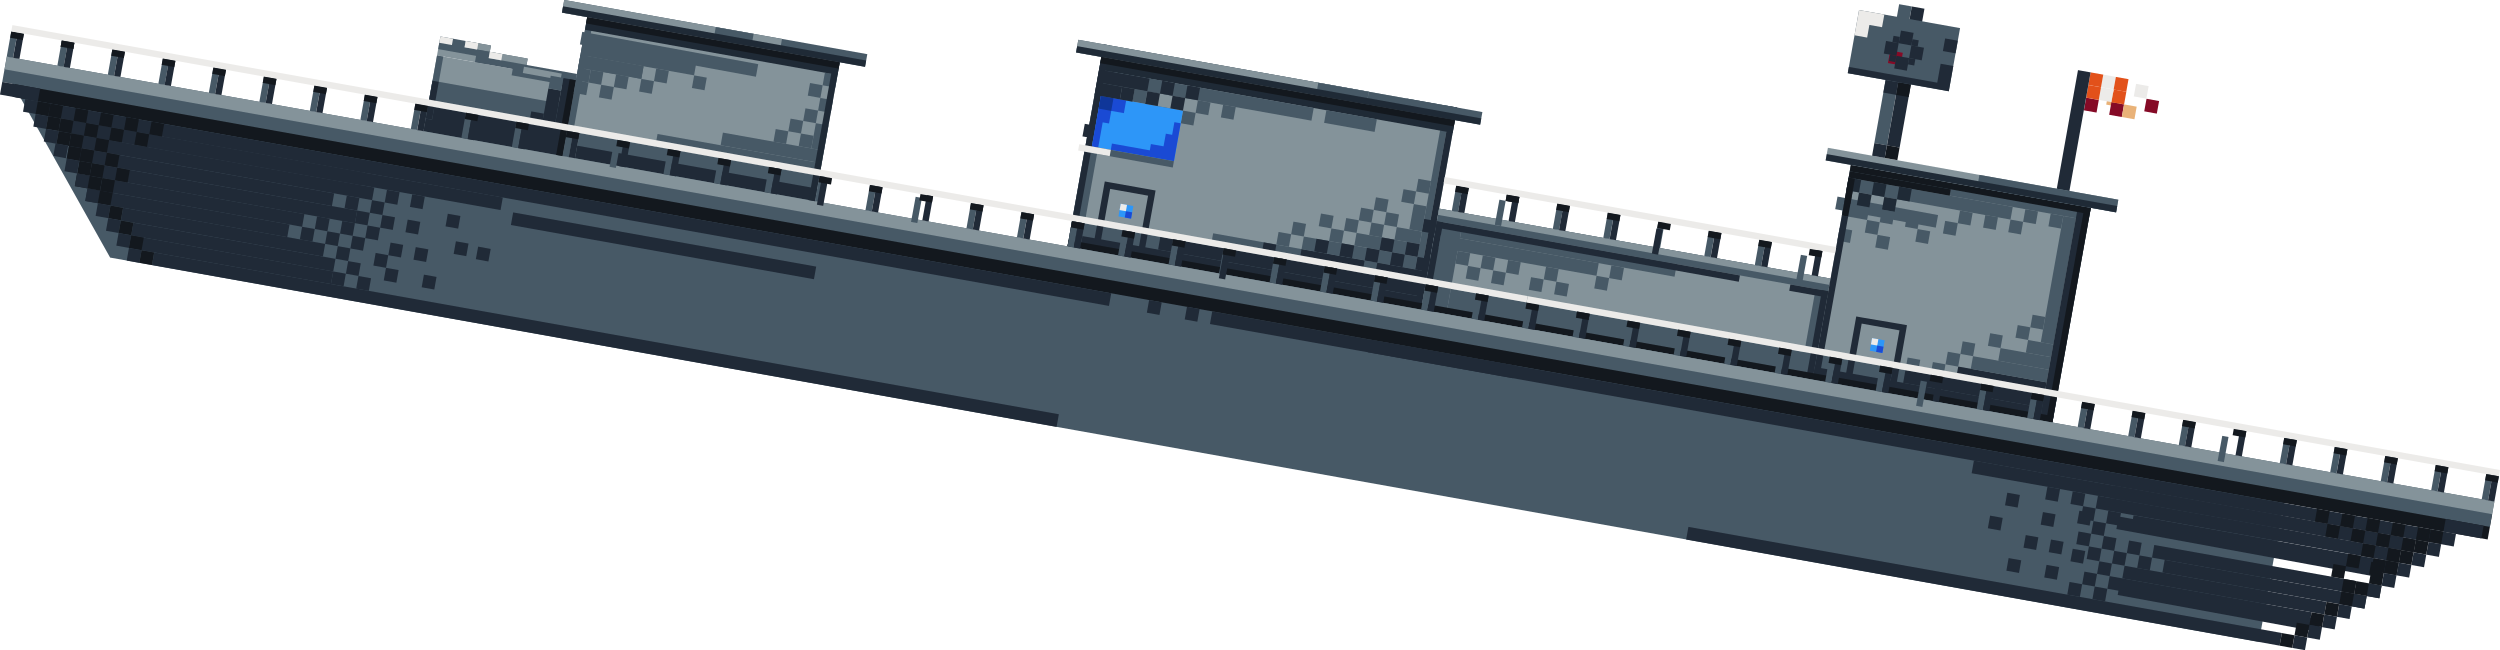 <svg xmlns="http://www.w3.org/2000/svg" viewBox="0 0 389.78 101.36"><defs><style>.cls-1{fill:#84939a;}.cls-2{fill:#475966;}.cls-3{fill:#202a37;}.cls-4{fill:#1f2a36;}.cls-5{fill:#2d96f8;}.cls-6{fill:#ecebe9;}.cls-7{fill:#1a4ad4;}.cls-8{fill:#e9b278;}.cls-9{fill:#850a26;}.cls-10{fill:#e2511a;}.cls-11{fill:#13181e;}.cls-12{fill:#0f3699;}</style></defs><g id="Layer_2" data-name="Layer 2"><g id="Layer_23" data-name="Layer 23"><rect class="cls-1" x="68.25" y="7.36" width="8" height="2" transform="translate(2.6 -12.59) rotate(10.14)"/><rect class="cls-1" x="168.64" y="11.58" width="56" height="34" transform="translate(8.1 -34.17) rotate(10.14)"/><rect class="cls-2" x="188.72" y="39.18" width="32" height="2" transform="translate(10.27 -35.42) rotate(10.14)"/><rect class="cls-3" x="196.83" y="37.95" width="2" height="2" transform="translate(9.95 -34.22) rotate(10.14)"/><rect class="cls-3" x="202.67" y="39.71" width="10" height="2" transform="translate(10.41 -35.93) rotate(10.14)"/><rect class="cls-2" x="202.96" y="38.45" width="18" height="2" transform="translate(10.26 -36.7) rotate(10.14)"/><rect class="cls-2" x="211.25" y="37.18" width="10" height="2" transform="translate(10.1 -37.48) rotate(10.14)"/><rect class="cls-2" x="217.56" y="35.74" width="4" height="2" transform="translate(9.9 -38.08) rotate(10.14)"/><rect class="cls-2" x="166.35" y="39.38" width="56" height="4" transform="translate(10.32 -33.57) rotate(10.14)"/><rect class="cls-2" x="222.4" y="16.26" width="1" height="32" transform="translate(9.16 -38.74) rotate(10.14)"/><rect class="cls-3" x="168.16" y="41.54" width="54" height="2" transform="translate(10.54 -33.69) rotate(10.14)"/><rect class="cls-3" x="180.41" y="40.62" width="42" height="2" transform="translate(10.47 -34.81) rotate(10.14)"/><rect class="cls-3" x="214.5" y="41.65" width="8" height="2" transform="translate(10.92 -37.8) rotate(10.14)"/><rect class="cls-2" x="219.08" y="16.05" width="8" height="2" transform="translate(6.49 -39.01) rotate(10.14)"/><rect class="cls-3" x="223.38" y="16.44" width="1" height="32" transform="translate(9.21 -38.91) rotate(10.14)"/><rect class="cls-2" x="169.23" y="8.84" width="2" height="28" transform="translate(6.68 -29.61) rotate(10.14)"/><rect class="cls-4" x="171.1" y="13.8" width="56" height="2" transform="translate(5.72 -34.82) rotate(10.14)"/><rect class="cls-3" x="169.24" y="6.75" width="1" height="32" transform="translate(6.66 -29.53) rotate(10.14)"/><rect class="cls-1" x="222.48" y="37.86" width="62" height="16" transform="translate(12.03 -43.91) rotate(10.14)"/><rect class="cls-2" x="225.39" y="50.11" width="58" height="4" transform="translate(13.15 -43.97) rotate(10.14)"/><rect class="cls-2" x="222.76" y="34.74" width="4" height="14" transform="translate(10.86 -38.92) rotate(10.14)"/><rect class="cls-2" x="223.71" y="37.97" width="62" height="2" transform="translate(10.84 -44.24) rotate(10.14)"/><rect class="cls-3" x="223.05" y="34.49" width="1" height="11" transform="translate(10.53 -38.73) rotate(10.14)"/><rect class="cls-1" x="223.8" y="37.97" width="62" height="1" transform="translate(10.75 -44.26) rotate(10.14)"/><rect class="cls-1" x="285.29" y="28.8" width="38" height="34" transform="translate(12.82 -52.86) rotate(10.14)"/><rect class="cls-2" x="297.23" y="55.91" width="2" height="2" transform="translate(14.68 -51.62) rotate(10.14)"/><rect class="cls-2" x="301.17" y="56.61" width="2" height="2" transform="translate(14.86 -52.3) rotate(10.14)"/><rect class="cls-2" x="282.64" y="58.57" width="38" height="4" transform="translate(15.38 -52.16) rotate(10.14)"/><rect class="cls-3" x="282.48" y="60.37" width="36" height="2" transform="translate(15.5 -51.94) rotate(10.14)"/><rect class="cls-3" x="296.73" y="59.64" width="22" height="2" transform="translate(15.48 -53.23) rotate(10.14)"/><path class="cls-3" d="M296.16,51.46,294.4,61.3l-5.9-1,1.76-9.85,5.9,1.06m1.16-.81-1-.18-5.91-1-1-.18-.18,1-1.76,9.84-.18,1,1,.18,5.91,1.06,1,.17.18-1,1.76-9.85.17-1Z"/><rect class="cls-5" x="291.68" y="52.88" width="2" height="2" transform="translate(14.06 -50.69) rotate(10.14)"/><rect class="cls-6" x="291.78" y="52.8" width="1" height="1" transform="translate(13.95 -50.63) rotate(10.14)"/><rect class="cls-7" x="292.58" y="53.96" width="1" height="1" transform="translate(14.17 -50.75) rotate(10.14)"/><path class="cls-3" d="M179,30.51l-1.76,9.84-5.91-1.06,1.76-9.84L179,30.51m1.16-.81-1-.18-5.91-1.05-1-.18-.18,1-1.76,9.85-.18,1,1,.18,5.9,1.06,1,.17.17-1L180,30.68l.17-1Z"/><rect class="cls-5" x="174.54" y="31.93" width="2" height="2" transform="translate(8.54 -30.39) rotate(10.14)"/><rect class="cls-6" x="174.64" y="31.85" width="1" height="1" transform="translate(8.43 -30.33) rotate(10.14)"/><rect class="cls-7" x="175.44" y="33.01" width="1" height="1" transform="translate(8.65 -30.45) rotate(10.14)"/><rect class="cls-3" x="305.02" y="58.37" width="14" height="2" transform="translate(15.33 -54.01) rotate(10.14)"/><rect class="cls-2" x="307.35" y="56.58" width="12" height="2" transform="translate(15.03 -54.27) rotate(10.14)"/><rect class="cls-2" x="311.67" y="54.96" width="8" height="2" transform="translate(14.78 -54.7) rotate(10.14)"/><rect class="cls-2" x="315.99" y="53.35" width="4" height="2" transform="translate(14.54 -55.14) rotate(10.14)"/><rect class="cls-2" x="319.92" y="33.7" width="2" height="20" transform="translate(12.71 -55.82) rotate(10.14)"/><rect class="cls-8" x="327.03" y="15.74" width="2" height="2" transform="matrix(-0.98, -0.18, 0.18, -0.98, 648, 90.96)"/><rect class="cls-9" x="329" y="16.09" width="2" height="2" transform="translate(651.84 92.01) rotate(-169.86)"/><rect class="cls-8" x="330.97" y="16.44" width="2" height="2" transform="translate(655.69 93.05) rotate(-169.86)"/><rect class="cls-9" x="332.94" y="16.79" width="2" height="2" transform="matrix(-0.98, -0.18, 0.18, -0.98, 659.53, 94.1)"/><rect class="cls-6" x="331.32" y="14.47" width="2" height="2" transform="matrix(-0.98, -0.18, 0.18, -0.98, 656.73, 89.21)"/><rect class="cls-10" x="329.35" y="14.12" width="2" height="2" transform="translate(652.89 88.16) rotate(-169.86)"/><rect class="cls-6" x="327.39" y="13.77" width="2" height="2" transform="translate(649.04 87.12) rotate(-169.86)"/><rect class="cls-6" x="327.74" y="11.8" width="2" height="2" transform="translate(650.09 83.27) rotate(-169.86)"/><rect class="cls-9" x="325.06" y="15.38" width="2" height="2" transform="translate(644.15 89.92) rotate(-169.86)"/><rect class="cls-10" x="325.42" y="13.41" width="2" height="2" transform="translate(645.2 86.07) rotate(-169.86)"/><rect class="cls-10" x="325.77" y="11.45" width="2" height="2" transform="translate(646.24 82.23) rotate(-169.86)"/><rect class="cls-10" x="329.71" y="12.15" width="2" height="2" transform="translate(653.93 84.32) rotate(-169.86)"/><rect class="cls-3" x="322.22" y="10.95" width="2" height="20" transform="translate(637.69 98.48) rotate(-169.86)"/><rect class="cls-2" x="288.1" y="29.05" width="38" height="2" transform="translate(10.09 -53.6) rotate(10.14)"/><rect class="cls-2" x="287.84" y="29.96" width="26" height="2" transform="translate(10.15 -52.48) rotate(10.14)"/><rect class="cls-2" x="287.57" y="31.05" width="16" height="2" transform="matrix(0.98, 0.18, -0.18, 0.98, 10.26, -51.54)"/><rect class="cls-3" x="321" y="31.97" width="2" height="34" transform="translate(13.65 -55.93) rotate(10.14)"/><rect class="cls-11" x="288.19" y="29.06" width="38" height="1" transform="translate(10 -53.62) rotate(10.14)"/><rect class="cls-11" x="288.19" y="28.11" width="16" height="1" transform="translate(9.66 -51.7) rotate(10.14)"/><rect class="cls-11" x="322" y="32.06" width="1" height="34" transform="translate(13.67 -56.01) rotate(10.14)"/><rect class="cls-2" x="282.01" y="45.14" width="2" height="12" transform="translate(13.42 -49.03) rotate(10.14)"/><rect class="cls-3" x="282.83" y="45.21" width="1" height="14" transform="translate(13.62 -49.07) rotate(10.14)"/><rect class="cls-2" x="286.62" y="35.72" width="2" height="2" transform="translate(10.96 -50.07) rotate(10.14)"/><rect class="cls-3" x="285.4" y="27.53" width="1" height="32" transform="translate(12.13 -49.66) rotate(10.14)"/><rect class="cls-11" x="165.3" y="51.15" width="156" height="1" transform="translate(12.89 -42.03) rotate(10.14)"/><rect class="cls-1" x="89.31" y="6.02" width="40" height="22" transform="translate(4.7 -18.98) rotate(10.14)"/><rect class="cls-1" x="66.91" y="10.49" width="22" height="12" transform="translate(4.12 -13.46) rotate(10.14)"/><rect class="cls-2" x="79.87" y="10.64" width="10" height="2" transform="translate(3.37 -14.76) rotate(10.14)"/><rect class="cls-2" x="66.38" y="14.44" width="22" height="10" transform="translate(4.63 -13.32) rotate(10.14)"/><rect class="cls-3" x="82.64" y="17.53" width="2" height="2" transform="translate(4.57 -14.44) rotate(10.14)"/><rect class="cls-3" x="66.03" y="18.41" width="22" height="6" transform="translate(4.97 -13.23) rotate(10.14)"/><rect class="cls-3" x="84.78" y="13.89" width="2" height="8" transform="translate(4.49 -14.82) rotate(10.14)"/><rect class="cls-2" x="89.71" y="24.06" width="38" height="4" transform="translate(6.29 -18.73) rotate(10.14)"/><rect class="cls-2" x="102.14" y="23.16" width="26" height="2" transform="translate(6.05 -19.89) rotate(10.14)"/><rect class="cls-2" x="112.41" y="22.07" width="16" height="2" transform="translate(5.94 -20.84) rotate(10.14)"/><rect class="cls-2" x="126.83" y="19.35" width="2" height="4" transform="translate(5.76 -22.17) rotate(10.14)"/><rect class="cls-3" x="89.35" y="26.03" width="38" height="4" transform="translate(6.63 -18.64) rotate(10.14)"/><polygon class="cls-2" points="17.17 40.16 0.7 10.8 356.76 74.49 352.19 100.08 17.17 40.16"/><rect class="cls-3" x="79.46" y="37.33" width="48" height="2" transform="translate(8.36 -17.62) rotate(10.14)"/><rect class="cls-3" x="188.45" y="52.76" width="48" height="2" transform="translate(12.78 -36.56) rotate(10.14)"/><rect class="cls-11" x="193.26" y="-148.37" width="4" height="392" transform="translate(276.53 -136.19) rotate(100.14)"/><rect class="cls-3" x="86.93" y="12.26" width="2" height="10" transform="translate(4.41 -15.21) rotate(10.14)"/><rect class="cls-2" x="192.63" y="-151.51" width="4" height="394" transform="translate(273.67 -138.09) rotate(100.14)"/><rect class="cls-1" x="193.8" y="-152.5" width="2" height="394" transform="translate(272.91 -139.42) rotate(100.14)"/><rect class="cls-11" x="9.53" y="6.48" width="2" height="1" transform="translate(1.39 -1.75) rotate(10.14)"/><rect class="cls-2" x="1.4" y="4.96" width="1" height="4" transform="translate(1.25 -0.23) rotate(10.14)"/><rect class="cls-3" x="2.39" y="5.13" width="1" height="4" transform="translate(1.3 -0.4) rotate(10.14)"/><rect class="cls-11" x="1.66" y="5.07" width="2" height="1" transform="translate(1.02 -0.38) rotate(10.14)"/><rect class="cls-2" x="9.28" y="6.36" width="1" height="4" transform="translate(1.63 -1.59) rotate(10.14)"/><rect class="cls-3" x="10.26" y="6.54" width="1" height="4" transform="translate(1.67 -1.76) rotate(10.14)"/><rect class="cls-2" x="17.15" y="7.77" width="1" height="4" transform="translate(2 -2.95) rotate(10.14)"/><rect class="cls-3" x="18.14" y="7.95" width="1" height="4" transform="translate(2.04 -3.13) rotate(10.14)"/><rect class="cls-2" x="25.03" y="9.18" width="1" height="4" transform="translate(2.37 -4.32) rotate(10.14)"/><rect class="cls-3" x="26.01" y="9.36" width="1" height="4" transform="translate(2.41 -4.49) rotate(10.14)"/><rect class="cls-2" x="32.9" y="10.59" width="1" height="4" transform="translate(2.74 -5.68) rotate(10.14)"/><rect class="cls-3" x="33.89" y="10.77" width="1" height="4" transform="translate(2.78 -5.85) rotate(10.14)"/><rect class="cls-2" x="40.78" y="12" width="1" height="4" transform="translate(3.11 -7.05) rotate(10.14)"/><rect class="cls-3" x="41.76" y="12.17" width="1" height="4" transform="translate(3.16 -7.22) rotate(10.14)"/><rect class="cls-2" x="48.65" y="13.41" width="1" height="4" transform="translate(3.48 -8.41) rotate(10.14)"/><rect class="cls-3" x="49.64" y="13.58" width="1" height="4" transform="translate(3.53 -8.58) rotate(10.14)"/><rect class="cls-2" x="56.53" y="14.81" width="1" height="4" transform="translate(3.85 -9.78) rotate(10.14)"/><rect class="cls-3" x="57.51" y="14.99" width="1" height="4" transform="translate(3.9 -9.95) rotate(10.14)"/><rect class="cls-2" x="64.4" y="16.22" width="1" height="4" transform="translate(4.22 -11.14) rotate(10.14)"/><rect class="cls-3" x="65.39" y="16.4" width="1" height="4" transform="translate(4.27 -11.31) rotate(10.14)"/><rect class="cls-2" x="72.28" y="17.63" width="1" height="4" transform="translate(4.59 -12.51) rotate(10.14)"/><rect class="cls-3" x="73.26" y="17.81" width="1" height="4" transform="translate(4.64 -12.68) rotate(10.14)"/><rect class="cls-2" x="80.15" y="19.04" width="1" height="4" transform="translate(4.96 -13.87) rotate(10.14)"/><rect class="cls-3" x="81.14" y="19.22" width="1" height="4" transform="translate(5.01 -14.04) rotate(10.14)"/><rect class="cls-2" x="95.9" y="21.86" width="1" height="4" transform="matrix(0.98, 0.18, -0.18, 0.98, 5.71, -16.6)"/><rect class="cls-3" x="96.89" y="22.03" width="1" height="4" transform="translate(5.75 -16.77) rotate(10.14)"/><rect class="cls-2" x="103.78" y="23.27" width="1" height="4" transform="translate(6.08 -17.96) rotate(10.14)"/><rect class="cls-3" x="104.76" y="23.44" width="1" height="4" transform="translate(6.12 -18.13) rotate(10.14)"/><rect class="cls-2" x="111.65" y="24.67" width="1" height="4" transform="translate(6.45 -19.33) rotate(10.14)"/><rect class="cls-3" x="112.64" y="24.85" width="1" height="4" transform="translate(6.49 -19.5) rotate(10.14)"/><rect class="cls-2" x="88.03" y="20.45" width="1" height="4" transform="translate(5.34 -15.24) rotate(10.14)"/><rect class="cls-3" x="89.01" y="20.62" width="1" height="4" transform="translate(5.38 -15.41) rotate(10.14)"/><rect class="cls-2" x="67.25" y="8.65" width="1" height="10" transform="translate(3.46 -11.71) rotate(10.14)"/><rect class="cls-3" x="66.9" y="12.62" width="1" height="6" transform="translate(3.8 -11.62) rotate(10.14)"/><rect class="cls-2" x="89.96" y="2.62" width="1" height="18" transform="translate(3.46 -15.75) rotate(10.14)"/><rect class="cls-11" x="87.75" y="12.34" width="1" height="12" transform="translate(4.61 -15.25) rotate(10.14)"/><rect class="cls-2" x="127.71" y="15.43" width="2" height="2" transform="translate(4.9 -22.4) rotate(10.14)"/><rect class="cls-2" x="128.42" y="11.49" width="2" height="2" transform="translate(4.22 -22.59) rotate(10.14)"/><rect class="cls-4" x="128" y="9.46" width="1" height="22" transform="translate(5.61 -22.3) rotate(10.14)"/><rect class="cls-6" x="-0.03" y="25.03" width="240" height="1" transform="translate(6.37 -20.72) rotate(10.14)"/><rect class="cls-11" x="9.53" y="6.48" width="2" height="1" transform="translate(1.39 -1.75) rotate(10.14)"/><rect class="cls-11" x="17.41" y="7.88" width="2" height="1" transform="translate(1.76 -3.11) rotate(10.14)"/><rect class="cls-11" x="25.28" y="9.29" width="2" height="1" transform="translate(2.13 -4.47) rotate(10.14)"/><rect class="cls-11" x="33.16" y="10.7" width="2" height="1" transform="translate(2.51 -5.84) rotate(10.14)"/><rect class="cls-11" x="41.03" y="12.11" width="2" height="1" transform="translate(2.88 -7.2) rotate(10.14)"/><rect class="cls-11" x="48.91" y="13.52" width="2" height="1" transform="translate(3.25 -8.57) rotate(10.14)"/><rect class="cls-11" x="56.78" y="14.93" width="2" height="1" transform="translate(3.62 -9.93) rotate(10.14)"/><rect class="cls-11" x="64.66" y="16.33" width="2" height="1" transform="translate(3.99 -11.3) rotate(10.14)"/><rect class="cls-11" x="72.53" y="17.74" width="2" height="1" transform="translate(4.36 -12.66) rotate(10.14)"/><rect class="cls-11" x="80.41" y="19.15" width="2" height="1" transform="translate(4.73 -14.03) rotate(10.14)"/><rect class="cls-11" x="88.28" y="20.56" width="2" height="1" transform="translate(5.1 -15.39) rotate(10.14)"/><rect class="cls-11" x="96.16" y="21.97" width="2" height="1" transform="translate(5.47 -16.75) rotate(10.14)"/><rect class="cls-11" x="104.03" y="23.38" width="2" height="1" transform="translate(5.84 -18.12) rotate(10.14)"/><rect class="cls-11" x="111.91" y="24.79" width="2" height="1" transform="translate(6.22 -19.48) rotate(10.14)"/><rect class="cls-2" x="119.53" y="26.08" width="1" height="4" transform="translate(6.82 -20.69) rotate(10.14)"/><rect class="cls-3" x="120.51" y="26.26" width="1" height="4" transform="translate(6.87 -20.86) rotate(10.14)"/><rect class="cls-11" x="119.78" y="26.19" width="2" height="1" transform="translate(6.59 -20.85) rotate(10.14)"/><rect class="cls-2" x="127.4" y="27.49" width="1" height="4" transform="translate(7.19 -22.06) rotate(10.14)"/><rect class="cls-3" x="128.39" y="27.67" width="1" height="4" transform="matrix(0.98, 0.18, -0.18, 0.98, 7.24, -22.23)"/><rect class="cls-11" x="127.66" y="27.6" width="2" height="1" transform="translate(6.96 -22.21) rotate(10.14)"/><rect class="cls-2" x="135.28" y="28.9" width="1" height="4" transform="translate(7.56 -23.42) rotate(10.14)"/><rect class="cls-3" x="136.26" y="29.08" width="1" height="4" transform="translate(7.61 -23.59) rotate(10.14)"/><rect class="cls-11" x="135.53" y="29.01" width="2" height="1" transform="translate(7.33 -23.58) rotate(10.14)"/><rect class="cls-2" x="143.15" y="30.31" width="1" height="4" transform="matrix(0.98, 0.18, -0.18, 0.98, 7.93, -24.79)"/><rect class="cls-3" x="144.14" y="30.48" width="1" height="4" transform="translate(7.98 -24.96) rotate(10.14)"/><rect class="cls-11" x="143.41" y="30.42" width="2" height="1" transform="translate(7.7 -24.94) rotate(10.14)"/><rect class="cls-2" x="151.03" y="31.72" width="1" height="4" transform="translate(8.3 -26.15) rotate(10.14)"/><rect class="cls-3" x="152.01" y="31.89" width="1" height="4" transform="translate(8.35 -26.32) rotate(10.14)"/><rect class="cls-11" x="151.28" y="31.83" width="2" height="1" transform="translate(8.07 -26.31) rotate(10.14)"/><rect class="cls-2" x="158.9" y="33.12" width="1" height="4" transform="translate(8.67 -27.52) rotate(10.14)"/><rect class="cls-3" x="159.89" y="33.3" width="1" height="4" transform="translate(8.72 -27.69) rotate(10.14)"/><rect class="cls-11" x="159.16" y="33.24" width="2" height="1" transform="translate(8.44 -27.67) rotate(10.14)"/><rect class="cls-2" x="166.78" y="34.53" width="1" height="4" transform="translate(9.05 -28.88) rotate(10.14)"/><rect class="cls-3" x="167.76" y="34.71" width="1" height="4" transform="translate(9.09 -29.05) rotate(10.14)"/><rect class="cls-11" x="167.03" y="34.64" width="2" height="1" transform="translate(8.81 -29.03) rotate(10.14)"/><rect class="cls-2" x="174.65" y="35.94" width="1" height="4" transform="translate(9.42 -30.24) rotate(10.14)"/><rect class="cls-3" x="175.64" y="36.12" width="1" height="4" transform="translate(9.46 -30.42) rotate(10.14)"/><rect class="cls-11" x="174.91" y="36.05" width="2" height="1" transform="translate(9.18 -30.4) rotate(10.14)"/><rect class="cls-2" x="182.53" y="37.35" width="1" height="4" transform="translate(9.79 -31.61) rotate(10.14)"/><rect class="cls-3" x="183.51" y="37.53" width="1" height="4" transform="translate(9.83 -31.78) rotate(10.14)"/><rect class="cls-11" x="182.78" y="37.46" width="2" height="1" transform="translate(9.55 -31.76) rotate(10.14)"/><rect class="cls-2" x="190.4" y="38.76" width="1" height="4" transform="translate(10.16 -32.97) rotate(10.14)"/><rect class="cls-3" x="191.39" y="38.93" width="1" height="4" transform="matrix(0.98, 0.18, -0.18, 0.98, 10.2, -33.14)"/><rect class="cls-11" x="190.66" y="38.87" width="2" height="1" transform="translate(9.93 -33.13) rotate(10.14)"/><rect class="cls-2" x="198.28" y="40.17" width="1" height="4" transform="translate(10.53 -34.34) rotate(10.14)"/><rect class="cls-3" x="199.26" y="40.34" width="1" height="4" transform="translate(10.58 -34.51) rotate(10.14)"/><rect class="cls-11" x="198.53" y="40.28" width="2" height="1" transform="translate(10.3 -34.49) rotate(10.14)"/><rect class="cls-2" x="206.15" y="41.58" width="1" height="4" transform="translate(10.9 -35.7) rotate(10.14)"/><rect class="cls-3" x="207.14" y="41.75" width="1" height="4" transform="translate(10.95 -35.87) rotate(10.14)"/><rect class="cls-11" x="206.41" y="41.69" width="2" height="1" transform="translate(10.67 -35.86) rotate(10.14)"/><rect class="cls-2" x="214.03" y="42.98" width="1" height="4" transform="translate(11.27 -37.07) rotate(10.14)"/><rect class="cls-3" x="215.01" y="43.16" width="1" height="4" transform="translate(11.32 -37.24) rotate(10.14)"/><rect class="cls-11" x="214.28" y="43.1" width="2" height="1" transform="translate(11.04 -37.22) rotate(10.14)"/><rect class="cls-2" x="221.9" y="44.39" width="1" height="4" transform="translate(11.64 -38.43) rotate(10.14)"/><rect class="cls-3" x="222.89" y="44.57" width="1" height="4" transform="translate(11.69 -38.6) rotate(10.14)"/><rect class="cls-11" x="222.16" y="44.5" width="2" height="1" transform="translate(11.41 -38.59) rotate(10.14)"/><rect class="cls-2" x="229.78" y="45.8" width="1" height="4" transform="translate(12.01 -39.8) rotate(10.14)"/><rect class="cls-3" x="230.76" y="45.98" width="1" height="4" transform="translate(12.06 -39.97) rotate(10.14)"/><rect class="cls-11" x="230.03" y="45.91" width="2" height="1" transform="translate(11.78 -39.95) rotate(10.14)"/><rect class="cls-11" x="245.78" y="48.73" width="2" height="1" transform="translate(12.52 -42.68) rotate(10.14)"/><rect class="cls-2" x="237.65" y="47.21" width="1" height="4" transform="translate(12.38 -41.16) rotate(10.14)"/><rect class="cls-3" x="238.64" y="47.39" width="1" height="4" transform="translate(12.43 -41.33) rotate(10.14)"/><rect class="cls-11" x="237.91" y="47.32" width="2" height="1" transform="translate(12.15 -41.32) rotate(10.14)"/><rect class="cls-2" x="245.53" y="48.62" width="1" height="4" transform="translate(12.75 -42.52) rotate(10.14)"/><rect class="cls-3" x="246.51" y="48.79" width="1" height="4" transform="translate(12.8 -42.7) rotate(10.14)"/><rect class="cls-2" x="253.4" y="50.03" width="1" height="4" transform="translate(13.13 -43.89) rotate(10.14)"/><rect class="cls-3" x="254.39" y="50.2" width="1" height="4" transform="translate(13.17 -44.06) rotate(10.14)"/><rect class="cls-2" x="261.28" y="51.44" width="1" height="4" transform="translate(13.5 -45.25) rotate(10.14)"/><rect class="cls-3" x="262.26" y="51.61" width="1" height="4" transform="translate(13.54 -45.42) rotate(10.14)"/><rect class="cls-2" x="269.15" y="52.84" width="1" height="4" transform="translate(13.87 -46.62) rotate(10.14)"/><rect class="cls-3" x="270.14" y="53.02" width="1" height="4" transform="translate(13.91 -46.79) rotate(10.14)"/><rect class="cls-2" x="277.03" y="54.25" width="1" height="4" transform="translate(14.24 -47.98) rotate(10.14)"/><rect class="cls-3" x="278.01" y="54.43" width="1" height="4" transform="translate(14.29 -48.15) rotate(10.14)"/><rect class="cls-2" x="284.9" y="55.66" width="1" height="4" transform="translate(14.61 -49.35) rotate(10.14)"/><rect class="cls-3" x="285.89" y="55.84" width="1" height="4" transform="translate(14.66 -49.52) rotate(10.14)"/><rect class="cls-2" x="292.78" y="57.07" width="1" height="4" transform="translate(14.98 -50.71) rotate(10.14)"/><rect class="cls-3" x="293.76" y="57.25" width="1" height="4" transform="translate(15.03 -50.88) rotate(10.14)"/><rect class="cls-2" x="300.65" y="58.48" width="1" height="4" transform="matrix(0.98, 0.18, -0.18, 0.98, 15.35, -52.08)"/><rect class="cls-3" x="301.64" y="58.65" width="1" height="4" transform="translate(15.4 -52.25) rotate(10.14)"/><rect class="cls-2" x="308.53" y="59.89" width="1" height="4" transform="translate(15.72 -53.44) rotate(10.14)"/><rect class="cls-3" x="309.51" y="60.06" width="1" height="4" transform="translate(15.77 -53.61) rotate(10.14)"/><rect class="cls-2" x="316.4" y="61.29" width="1" height="4" transform="translate(16.09 -54.81) rotate(10.14)"/><rect class="cls-3" x="317.39" y="61.47" width="1" height="4" transform="translate(16.14 -54.98) rotate(10.14)"/><rect class="cls-2" x="332.15" y="64.11" width="1" height="4" transform="translate(16.84 -57.53) rotate(10.14)"/><rect class="cls-3" x="333.14" y="64.29" width="1" height="4" transform="translate(16.88 -57.7) rotate(10.14)"/><rect class="cls-2" x="340.03" y="65.52" width="1" height="4" transform="translate(17.21 -58.9) rotate(10.14)"/><rect class="cls-3" x="341.01" y="65.7" width="1" height="4" transform="translate(17.25 -59.07) rotate(10.14)"/><rect class="cls-2" x="347.9" y="66.93" width="1" height="4" transform="matrix(0.98, 0.18, -0.18, 0.98, 17.58, -60.26)"/><rect class="cls-3" x="348.89" y="67.1" width="1" height="4" transform="translate(17.62 -60.43) rotate(10.14)"/><rect class="cls-2" x="324.28" y="62.7" width="1" height="4" transform="translate(16.46 -56.17) rotate(10.14)"/><rect class="cls-3" x="325.26" y="62.88" width="1" height="4" transform="translate(16.51 -56.34) rotate(10.14)"/><rect class="cls-6" x="236.9" y="59.72" width="154" height="1" transform="translate(15.51 -54.32) rotate(10.14)"/><rect class="cls-11" x="245.78" y="48.73" width="2" height="1" transform="translate(12.52 -42.68) rotate(10.14)"/><rect class="cls-11" x="253.66" y="50.14" width="2" height="1" transform="translate(12.89 -44.04) rotate(10.14)"/><rect class="cls-11" x="261.53" y="51.55" width="2" height="1" transform="translate(13.26 -45.41) rotate(10.14)"/><rect class="cls-11" x="269.41" y="52.96" width="2" height="1" transform="translate(13.64 -46.77) rotate(10.14)"/><rect class="cls-11" x="277.28" y="54.36" width="2" height="1" transform="translate(14.01 -48.14) rotate(10.14)"/><rect class="cls-11" x="285.16" y="55.77" width="2" height="1" transform="translate(14.38 -49.5) rotate(10.14)"/><rect class="cls-11" x="293.03" y="57.18" width="2" height="1" transform="translate(14.75 -50.87) rotate(10.14)"/><rect class="cls-11" x="300.91" y="58.59" width="2" height="1" transform="translate(15.12 -52.23) rotate(10.14)"/><rect class="cls-11" x="308.78" y="60" width="2" height="1" transform="translate(15.49 -53.6) rotate(10.14)"/><rect class="cls-11" x="316.66" y="61.41" width="2" height="1" transform="translate(15.86 -54.96) rotate(10.14)"/><rect class="cls-11" x="324.53" y="62.81" width="2" height="1" transform="translate(16.23 -56.32) rotate(10.14)"/><rect class="cls-11" x="332.41" y="64.22" width="2" height="1" transform="translate(16.6 -57.69) rotate(10.14)"/><rect class="cls-11" x="340.28" y="65.63" width="2" height="1" transform="translate(16.97 -59.05) rotate(10.14)"/><rect class="cls-11" x="348.16" y="67.04" width="2" height="1" transform="translate(17.35 -60.42) rotate(10.14)"/><rect class="cls-2" x="355.78" y="68.34" width="1" height="4" transform="translate(17.95 -61.63) rotate(10.14)"/><rect class="cls-3" x="356.76" y="68.51" width="1" height="4" transform="translate(18 -61.8) rotate(10.14)"/><rect class="cls-11" x="356.03" y="68.45" width="2" height="1" transform="translate(17.72 -61.78) rotate(10.14)"/><rect class="cls-2" x="363.65" y="69.75" width="1" height="4" transform="translate(18.32 -62.99) rotate(10.14)"/><rect class="cls-3" x="364.64" y="69.92" width="1" height="4" transform="translate(18.37 -63.16) rotate(10.14)"/><rect class="cls-11" x="363.91" y="69.86" width="2" height="1" transform="translate(18.09 -63.15) rotate(10.14)"/><rect class="cls-2" x="371.53" y="71.15" width="1" height="4" transform="translate(18.69 -64.36) rotate(10.14)"/><rect class="cls-3" x="372.51" y="71.33" width="1" height="4" transform="translate(18.74 -64.53) rotate(10.14)"/><rect class="cls-11" x="371.78" y="71.27" width="2" height="1" transform="translate(18.46 -64.51) rotate(10.14)"/><rect class="cls-2" x="379.4" y="72.56" width="1" height="4" transform="translate(19.06 -65.72) rotate(10.14)"/><rect class="cls-3" x="380.39" y="72.74" width="1" height="4" transform="translate(19.11 -65.89) rotate(10.14)"/><rect class="cls-11" x="379.66" y="72.67" width="2" height="1" transform="translate(18.83 -65.88) rotate(10.14)"/><rect class="cls-2" x="387.28" y="73.97" width="1" height="4" transform="translate(19.43 -67.09) rotate(10.14)"/><rect class="cls-3" x="388.26" y="74.15" width="1" height="4" transform="translate(19.48 -67.26) rotate(10.14)"/><rect class="cls-11" x="387.53" y="74.08" width="2" height="1" transform="translate(19.2 -67.24) rotate(10.14)"/><rect class="cls-11" x="234.82" y="30.51" width="2" height="1" transform="translate(9.14 -41.03) rotate(10.14)"/><rect class="cls-2" x="226.69" y="28.99" width="1" height="4" transform="translate(9.01 -39.51) rotate(10.14)"/><rect class="cls-3" x="227.67" y="29.17" width="1" height="4" transform="translate(9.05 -39.69) rotate(10.14)"/><rect class="cls-11" x="226.94" y="29.11" width="2" height="1" transform="translate(8.77 -39.67) rotate(10.14)"/><rect class="cls-2" x="234.56" y="30.4" width="1" height="4" transform="matrix(0.98, 0.18, -0.18, 0.98, 9.38, -40.88)"/><rect class="cls-3" x="235.55" y="30.58" width="1" height="4" transform="translate(9.42 -41.05) rotate(10.14)"/><rect class="cls-2" x="242.44" y="31.81" width="1" height="4" transform="translate(9.75 -42.24) rotate(10.14)"/><rect class="cls-3" x="243.42" y="31.99" width="1" height="4" transform="translate(9.79 -42.41) rotate(10.14)"/><rect class="cls-2" x="250.31" y="33.22" width="1" height="4" transform="translate(10.12 -43.61) rotate(10.14)"/><rect class="cls-3" x="251.3" y="33.4" width="1" height="4" transform="translate(10.17 -43.78) rotate(10.14)"/><rect class="cls-2" x="258.19" y="34.63" width="1" height="4" transform="translate(10.49 -44.97) rotate(10.14)"/><rect class="cls-3" x="259.17" y="34.8" width="1" height="4" transform="matrix(0.98, 0.18, -0.18, 0.98, 10.54, -45.14)"/><rect class="cls-2" x="266.06" y="36.04" width="1" height="4" transform="translate(10.86 -46.34) rotate(10.14)"/><rect class="cls-3" x="267.05" y="36.21" width="1" height="4" transform="translate(10.91 -46.51) rotate(10.14)"/><rect class="cls-2" x="273.94" y="37.45" width="1" height="4" transform="translate(11.23 -47.7) rotate(10.14)"/><rect class="cls-3" x="274.92" y="37.62" width="1" height="4" transform="translate(11.28 -47.87) rotate(10.14)"/><rect class="cls-6" x="224.68" y="33.05" width="62" height="1" transform="translate(9.9 -44.49) rotate(10.14)"/><rect class="cls-11" x="234.82" y="30.51" width="2" height="1" transform="translate(9.14 -41.03) rotate(10.14)"/><rect class="cls-11" x="242.69" y="31.92" width="2" height="1" transform="translate(9.52 -42.4) rotate(10.14)"/><rect class="cls-11" x="250.57" y="33.33" width="2" height="1" transform="translate(9.89 -43.76) rotate(10.14)"/><rect class="cls-11" x="258.44" y="34.74" width="2" height="1" transform="translate(10.26 -45.13) rotate(10.14)"/><rect class="cls-11" x="266.32" y="36.15" width="2" height="1" transform="translate(10.63 -46.49) rotate(10.14)"/><rect class="cls-11" x="274.19" y="37.56" width="2" height="1" transform="translate(11 -47.86) rotate(10.14)"/><rect class="cls-2" x="281.81" y="38.85" width="1" height="4" transform="matrix(0.98, 0.18, -0.18, 0.98, 11.6, -49.07)"/><rect class="cls-3" x="282.8" y="39.03" width="1" height="4" transform="translate(11.65 -49.24) rotate(10.14)"/><rect class="cls-11" x="282.07" y="38.97" width="2" height="1" transform="translate(11.37 -49.22) rotate(10.14)"/><rect class="cls-3" x="2.42" y="30.57" width="172" height="2" transform="translate(6.94 -15.07) rotate(10.14)"/><rect class="cls-3" x="8.94" y="22.68" width="48" height="2" transform="translate(4.68 -5.43) rotate(10.14)"/><rect class="cls-3" x="10.75" y="24.79" width="68" height="2" transform="translate(5.24 -7.48) rotate(10.14)"/><rect class="cls-3" x="10.56" y="25" width="48" height="2" transform="translate(5.12 -5.68) rotate(10.14)"/><rect class="cls-3" x="10.25" y="26.44" width="42" height="2" transform="translate(5.32 -5.07) rotate(10.14)"/><rect class="cls-3" x="13.84" y="29.12" width="42" height="2" transform="translate(5.85 -5.66) rotate(10.14)"/><rect class="cls-3" x="15.53" y="30.56" width="32" height="2" transform="translate(6.05 -5.06) rotate(10.14)"/><rect class="cls-3" x="13.21" y="32.17" width="32" height="2" transform="translate(6.3 -4.62) rotate(10.14)"/><rect class="cls-3" x="18.77" y="35.2" width="32" height="2" transform="translate(6.92 -5.56) rotate(10.14)"/><rect class="cls-3" x="20.38" y="37.52" width="32" height="2" transform="translate(7.35 -5.8) rotate(10.14)"/><rect class="cls-3" x="20.03" y="39.49" width="32" height="2" transform="translate(7.69 -5.71) rotate(10.14)"/><rect class="cls-3" x="0.13" y="13.29" width="6" height="2" transform="translate(2.56 -0.33) rotate(10.14)"/><rect class="cls-11" x="5.71" y="15.96" width="2" height="2" transform="translate(3.09 -0.92) rotate(10.14)"/><rect class="cls-3" x="5.36" y="17.93" width="2" height="2" transform="translate(3.43 -0.82) rotate(10.14)"/><rect class="cls-11" x="7.33" y="18.28" width="2" height="2" transform="translate(3.52 -1.17) rotate(10.14)"/><rect class="cls-3" x="6.98" y="20.25" width="2" height="2" transform="translate(3.87 -1.07) rotate(10.14)"/><rect class="cls-11" x="8.95" y="20.6" width="2" height="2" transform="translate(3.96 -1.41) rotate(10.14)"/><rect class="cls-3" x="8.6" y="22.57" width="2" height="2" transform="matrix(0.98, 0.18, -0.18, 0.98, 4.3, -1.32)"/><rect class="cls-3" x="13.45" y="29.53" width="2" height="2" transform="translate(5.6 -2.07) rotate(10.14)"/><rect class="cls-11" x="10.56" y="22.92" width="2" height="2" transform="translate(4.39 -1.66) rotate(10.14)"/><rect class="cls-11" x="12.18" y="25.24" width="2" height="2" transform="translate(4.83 -1.91) rotate(10.14)"/><rect class="cls-11" x="11.81" y="27.39" width="4" height="2" transform="translate(5.21 -1.99) rotate(10.14)"/><rect class="cls-3" x="11.83" y="27.21" width="2" height="2" transform="translate(5.17 -1.82) rotate(10.14)"/><rect class="cls-3" x="10.21" y="24.89" width="2" height="2" transform="translate(4.73 -1.57) rotate(10.14)"/><rect class="cls-11" x="15.41" y="29.88" width="2" height="2" transform="translate(5.69 -2.41) rotate(10.14)"/><rect class="cls-3" x="15.06" y="31.85" width="2" height="2" transform="translate(6.04 -2.31) rotate(10.14)"/><rect class="cls-11" x="17.03" y="32.21" width="2" height="2" transform="translate(6.13 -2.66) rotate(10.14)"/><rect class="cls-3" x="16.68" y="34.17" width="2" height="2" transform="translate(6.47 -2.56) rotate(10.14)"/><rect class="cls-11" x="18.65" y="34.53" width="2" height="2" transform="translate(6.56 -2.9) rotate(10.14)"/><rect class="cls-3" x="18.3" y="36.49" width="2" height="2" transform="translate(6.9 -2.81) rotate(10.14)"/><rect class="cls-11" x="20.26" y="36.85" width="2" height="2" transform="translate(7 -3.15) rotate(10.14)"/><rect class="cls-3" x="19.91" y="38.82" width="2" height="2" transform="translate(7.34 -3.06) rotate(10.14)"/><rect class="cls-3" x="22.75" y="51.96" width="143.28" height="2" transform="translate(10.8 -15.79) rotate(10.14)"/><rect class="cls-11" x="21.88" y="39.17" width="2" height="2" transform="translate(7.43 -3.4) rotate(10.14)"/><rect class="cls-3" x="52.47" y="38.54" width="2" height="2" transform="translate(7.8 -8.8) rotate(10.14)"/><rect class="cls-3" x="57.11" y="35.31" width="2" height="2" transform="translate(7.3 -9.66) rotate(10.14)"/><rect class="cls-3" x="53.17" y="34.61" width="2" height="2" transform="translate(7.12 -8.98) rotate(10.14)"/><rect class="cls-3" x="50.85" y="36.22" width="2" height="2" transform="translate(7.36 -8.55) rotate(10.14)"/><rect class="cls-3" x="49.24" y="33.9" width="2" height="2" transform="translate(6.93 -8.3) rotate(10.14)"/><rect class="cls-3" x="46.91" y="35.52" width="2" height="2" transform="translate(7.18 -7.87) rotate(10.14)"/><rect class="cls-3" x="53.88" y="30.67" width="2" height="2" transform="translate(6.43 -9.17) rotate(10.14)"/><rect class="cls-3" x="55.49" y="32.99" width="2" height="2" transform="translate(6.87 -9.42) rotate(10.14)"/><rect class="cls-3" x="57.81" y="31.37" width="2" height="2" transform="translate(6.62 -9.85) rotate(10.14)"/><rect class="cls-3" x="60.14" y="29.76" width="2" height="2" transform="translate(6.37 -10.28) rotate(10.14)"/><rect class="cls-11" x="11.62" y="17.02" width="2" height="2" transform="translate(3.37 -1.94) rotate(10.14)"/><rect class="cls-11" x="13.24" y="19.34" width="2" height="2" transform="translate(3.8 -2.19) rotate(10.14)"/><rect class="cls-11" x="14.85" y="21.66" width="2" height="2" transform="translate(4.24 -2.44) rotate(10.14)"/><rect class="cls-11" x="15.56" y="17.72" width="2" height="2" transform="translate(3.55 -2.62) rotate(10.14)"/><rect class="cls-11" x="7.68" y="16.31" width="2" height="2" transform="translate(3.18 -1.26) rotate(10.14)"/><rect class="cls-11" x="16.47" y="23.98" width="2" height="2" transform="translate(4.67 -2.69) rotate(10.14)"/><rect class="cls-11" x="17.18" y="20.04" width="2" height="2" transform="translate(3.99 -2.87) rotate(10.14)"/><rect class="cls-11" x="19.5" y="18.42" width="2" height="2" transform="translate(3.74 -3.31) rotate(10.14)"/><rect class="cls-11" x="18.09" y="26.3" width="2" height="2" transform="translate(5.1 -2.93) rotate(10.14)"/><rect class="cls-11" x="14.15" y="25.59" width="2" height="2" transform="translate(4.92 -2.25) rotate(10.14)"/><rect class="cls-11" x="9.3" y="18.63" width="2" height="2" transform="translate(3.62 -1.51) rotate(10.14)"/><rect class="cls-11" x="10.92" y="20.95" width="2" height="2" transform="translate(4.05 -1.76) rotate(10.14)"/><rect class="cls-11" x="12.53" y="23.27" width="2" height="2" transform="translate(4.49 -2) rotate(10.14)"/><rect class="cls-11" x="15.77" y="27.92" width="2" height="2" transform="translate(5.35 -2.5) rotate(10.14)"/><rect class="cls-11" x="21.11" y="20.74" width="2" height="2" transform="translate(4.17 -3.55) rotate(10.14)"/><rect class="cls-11" x="23.43" y="19.13" width="2" height="2" transform="translate(3.93 -3.99) rotate(10.14)"/><rect class="cls-3" x="58.37" y="39.6" width="2" height="2" transform="translate(8.08 -9.82) rotate(10.14)"/><rect class="cls-3" x="54.79" y="36.93" width="2" height="2" transform="translate(7.55 -9.23) rotate(10.14)"/><rect class="cls-3" x="54.09" y="40.86" width="2" height="2" transform="translate(8.23 -9.04) rotate(10.14)"/><rect class="cls-3" x="55.7" y="43.19" width="2" height="2" transform="translate(8.66 -9.29) rotate(10.14)"/><rect class="cls-3" x="51.76" y="42.48" width="2" height="2" transform="translate(8.48 -8.61) rotate(10.14)"/><rect class="cls-3" x="59.99" y="41.92" width="2" height="2" transform="translate(8.51 -10.07) rotate(10.14)"/><rect class="cls-3" x="60.7" y="37.98" width="2" height="2" transform="translate(7.83 -10.25) rotate(10.14)"/><rect class="cls-3" x="63.37" y="34.4" width="2" height="2" transform="translate(7.24 -10.78) rotate(10.14)"/><rect class="cls-3" x="64.07" y="30.46" width="2" height="2" transform="translate(6.56 -10.97) rotate(10.14)"/><rect class="cls-3" x="59.43" y="33.69" width="2" height="2" transform="translate(7.05 -10.1) rotate(10.14)"/><rect class="cls-3" x="64.63" y="38.69" width="2" height="2" transform="translate(8.01 -10.94) rotate(10.14)"/><rect class="cls-3" x="65.9" y="42.98" width="2" height="2" transform="translate(8.79 -11.09) rotate(10.14)"/><rect class="cls-3" x="69.63" y="33.49" width="2" height="2" transform="translate(7.17 -11.9) rotate(10.14)"/><rect class="cls-3" x="70.89" y="37.78" width="2" height="2" transform="translate(7.95 -12.05) rotate(10.14)"/><rect class="cls-3" x="212.09" y="68.07" width="172" height="2" transform="translate(579.36 189.55) rotate(-169.86)"/><rect class="cls-3" x="328.86" y="79.9" width="48" height="2" transform="translate(685.97 222.66) rotate(-169.86)"/><rect class="cls-3" x="307.05" y="77.79" width="68" height="2" transform="translate(662.9 216.39) rotate(-169.86)"/><rect class="cls-3" x="326.54" y="81.52" width="48" height="2" transform="translate(681.08 225.46) rotate(-169.86)"/><rect class="cls-3" x="332.14" y="84.01" width="42" height="2" transform="translate(685.8 230.88) rotate(-169.86)"/><rect class="cls-3" x="327.85" y="85.28" width="42" height="2" transform="matrix(-0.98, -0.18, 0.18, -0.98, 677.07, 232.63)"/><rect class="cls-3" x="335.46" y="87.78" width="32" height="2" transform="translate(681.79 238.04) rotate(-169.86)"/><rect class="cls-3" x="337.07" y="90.1" width="32" height="2" transform="translate(684.59 242.93) rotate(-169.86)"/><rect class="cls-3" x="330.81" y="91.01" width="32" height="2" transform="translate(672.01 243.64) rotate(-169.86)"/><rect class="cls-3" x="328.49" y="92.63" width="32" height="2" transform="translate(667.12 246.44) rotate(-169.86)"/><rect class="cls-3" x="328.14" y="94.59" width="32" height="2" transform="matrix(-0.98, -0.18, 0.18, -0.98, 666.08, 250.29)"/><rect class="cls-3" x="381.08" y="81.42" width="6" height="2" transform="translate(747.66 231.18) rotate(-169.86)"/><rect class="cls-11" x="378.79" y="82.69" width="2" height="2" transform="translate(738.92 232.93) rotate(-169.86)"/><rect class="cls-3" x="378.44" y="84.65" width="2" height="2" transform="translate(737.88 236.78) rotate(-169.86)"/><rect class="cls-11" x="376.47" y="84.3" width="2" height="2" transform="translate(734.03 235.73) rotate(-169.86)"/><rect class="cls-3" x="376.12" y="86.27" width="2" height="2" transform="translate(732.99 239.58) rotate(-169.86)"/><rect class="cls-11" x="374.15" y="85.92" width="2" height="2" transform="translate(729.14 238.53) rotate(-169.86)"/><rect class="cls-3" x="373.8" y="87.89" width="2" height="2" transform="translate(728.1 242.38) rotate(-169.86)"/><rect class="cls-3" x="366.84" y="92.74" width="2" height="2" transform="translate(713.43 250.77) rotate(-169.86)"/><rect class="cls-11" x="371.83" y="87.54" width="2" height="2" transform="translate(724.25 241.33) rotate(-169.86)"/><rect class="cls-11" x="369.51" y="89.15" width="2" height="2" transform="translate(719.36 244.13) rotate(-169.86)"/><rect class="cls-11" x="367.17" y="90.95" width="4" height="2" transform="translate(716.39 247.45) rotate(-169.86)"/><rect class="cls-3" x="369.16" y="91.12" width="2" height="2" transform="translate(718.32 247.97) rotate(-169.86)"/><rect class="cls-3" x="371.48" y="89.5" width="2" height="2" transform="translate(723.21 245.17) rotate(-169.86)"/><rect class="cls-11" x="364.87" y="92.39" width="2" height="2" transform="translate(709.58 249.73) rotate(-169.86)"/><rect class="cls-3" x="364.52" y="94.35" width="2" height="2" transform="translate(708.54 253.57) rotate(-169.86)"/><rect class="cls-11" x="362.55" y="94" width="2" height="2" transform="translate(704.69 252.53) rotate(-169.86)"/><rect class="cls-3" x="362.2" y="95.97" width="2" height="2" transform="translate(703.65 256.37) rotate(-169.86)"/><rect class="cls-11" x="360.23" y="95.62" width="2" height="2" transform="translate(699.8 255.33) rotate(-169.86)"/><rect class="cls-3" x="359.88" y="97.59" width="2" height="2" transform="translate(698.76 259.17) rotate(-169.86)"/><rect class="cls-11" x="357.91" y="97.24" width="2" height="2" transform="translate(694.91 258.13) rotate(-169.86)"/><rect class="cls-3" x="357.55" y="99.2" width="2" height="2" transform="translate(693.87 261.97) rotate(-169.86)"/><rect class="cls-3" x="262.34" y="90.4" width="94" height="2" transform="translate(597.75 235.84) rotate(-169.86)"/><rect class="cls-11" x="355.59" y="98.85" width="2" height="2" transform="translate(690.02 260.93) rotate(-169.86)"/><rect class="cls-3" x="327.11" y="87.66" width="2" height="2" transform="translate(635.49 233.71) rotate(-169.86)"/><rect class="cls-3" x="323.88" y="83.02" width="2" height="2" transform="translate(629.89 223.93) rotate(-169.86)"/><rect class="cls-3" x="327.81" y="83.73" width="2" height="2" transform="translate(637.58 226.02) rotate(-169.86)"/><rect class="cls-3" x="329.43" y="86.05" width="2" height="2" transform="translate(640.38 230.91) rotate(-169.86)"/><rect class="cls-3" x="331.75" y="84.43" width="2" height="2" transform="translate(645.27 228.11) rotate(-169.86)"/><rect class="cls-3" x="333.37" y="86.75" width="2" height="2" transform="translate(648.07 233) rotate(-169.86)"/><rect class="cls-3" x="328.52" y="79.79" width="2" height="2" transform="translate(639.67 218.33) rotate(-169.86)"/><rect class="cls-3" x="326.2" y="81.41" width="2" height="2" transform="translate(634.78 221.13) rotate(-169.86)"/><rect class="cls-3" x="324.58" y="79.09" width="2" height="2" transform="translate(631.98 216.24) rotate(-169.86)"/><rect class="cls-3" x="322.96" y="76.76" width="2" height="2" transform="translate(629.18 211.35) rotate(-169.86)"/><rect class="cls-11" x="372.89" y="81.63" width="2" height="2" transform="translate(727.39 229.8) rotate(-169.86)"/><rect class="cls-11" x="370.57" y="83.25" width="2" height="2" transform="translate(722.5 232.6) rotate(-169.86)"/><rect class="cls-11" x="368.25" y="84.86" width="2" height="2" transform="translate(717.61 235.39) rotate(-169.86)"/><rect class="cls-11" x="368.95" y="80.93" width="2" height="2" transform="translate(719.7 227.7) rotate(-169.86)"/><rect class="cls-11" x="376.83" y="82.33" width="2" height="2" transform="translate(735.08 231.89) rotate(-169.86)"/><rect class="cls-11" x="365.93" y="86.48" width="2" height="2" transform="translate(712.72 238.19) rotate(-169.86)"/><rect class="cls-11" x="366.63" y="82.54" width="2" height="2" transform="translate(714.81 230.5) rotate(-169.86)"/><rect class="cls-11" x="365.01" y="80.22" width="2" height="2" transform="translate(712.01 225.61) rotate(-169.86)"/><rect class="cls-11" x="363.6" y="88.1" width="2" height="2" transform="translate(707.83 240.99) rotate(-169.86)"/><rect class="cls-11" x="367.54" y="88.8" width="2" height="2" transform="matrix(-0.98, -0.18, 0.18, -0.98, 715.52, 243.08)"/><rect class="cls-11" x="374.5" y="83.95" width="2" height="2" transform="translate(730.19 234.69) rotate(-169.86)"/><rect class="cls-11" x="372.18" y="85.57" width="2" height="2" transform="translate(725.3 237.49) rotate(-169.86)"/><rect class="cls-11" x="369.86" y="87.18" width="2" height="2" transform="translate(720.41 240.28) rotate(-169.86)"/><rect class="cls-11" x="365.22" y="90.42" width="2" height="2" transform="translate(710.63 245.88) rotate(-169.86)"/><rect class="cls-11" x="362.69" y="81.84" width="2" height="2" transform="translate(707.12 228.41) rotate(-169.86)"/><rect class="cls-11" x="361.08" y="79.52" width="2" height="2" transform="translate(704.32 223.52) rotate(-169.86)"/><rect class="cls-3" x="321.2" y="86.61" width="2" height="2" transform="matrix(-0.98, -0.18, 0.18, -0.98, 623.95, 230.57)"/><rect class="cls-3" x="325.49" y="85.34" width="2" height="2" transform="translate(632.69 228.82) rotate(-169.86)"/><rect class="cls-3" x="324.79" y="89.28" width="2" height="2" transform="translate(630.6 236.51) rotate(-169.86)"/><rect class="cls-3" x="322.47" y="90.9" width="2" height="2" transform="translate(625.71 239.31) rotate(-169.86)"/><rect class="cls-3" x="326.41" y="91.6" width="2" height="2" transform="translate(633.39 241.4) rotate(-169.86)"/><rect class="cls-3" x="318.88" y="88.22" width="2" height="2" transform="translate(619.06 233.37) rotate(-169.86)"/><rect class="cls-3" x="319.59" y="84.29" width="2" height="2" transform="translate(621.15 225.68) rotate(-169.86)"/><rect class="cls-3" x="318.32" y="80" width="2" height="2" transform="translate(619.4 216.95) rotate(-169.86)"/><rect class="cls-3" x="319.03" y="76.06" width="2" height="2" transform="translate(621.49 209.26) rotate(-169.86)"/><rect class="cls-3" x="322.26" y="80.7" width="2" height="2" transform="matrix(-0.98, -0.18, 0.18, -0.98, 627.09, 219.04)"/><rect class="cls-3" x="315.65" y="83.58" width="2" height="2" transform="translate(613.46 223.59) rotate(-169.86)"/><rect class="cls-3" x="312.98" y="87.17" width="2" height="2" transform="translate(607.53 230.24) rotate(-169.86)"/><rect class="cls-3" x="312.77" y="76.97" width="2" height="2" transform="translate(608.91 209.97) rotate(-169.86)"/><rect class="cls-3" x="310.1" y="80.56" width="2" height="2" transform="translate(602.97 216.61) rotate(-169.86)"/><rect class="cls-3" x="74.83" y="38.48" width="2" height="2" transform="matrix(0.98, 0.18, -0.18, 0.98, 8.14, -12.73)"/><rect class="cls-3" x="178.97" y="46.95" width="2" height="2" transform="translate(11.25 -30.94) rotate(10.14)"/><rect class="cls-3" x="184.87" y="48" width="2" height="2" transform="translate(11.53 -31.96) rotate(10.14)"/><rect class="cls-2" x="167.45" y="11.83" width="64" height="2" transform="translate(5.37 -34.92) rotate(10.14)"/><rect class="cls-1" x="284.45" y="27.08" width="46" height="2" transform="translate(9.75 -53.69) rotate(10.14)"/><rect class="cls-2" x="308.27" y="29.19" width="22" height="2" transform="translate(10.3 -55.74) rotate(10.14)"/><rect class="cls-4" x="288.03" y="27.85" width="2" height="2" transform="translate(9.59 -50.44) rotate(10.14)"/><rect class="cls-4" x="291.97" y="28.55" width="2" height="2" transform="translate(9.78 -51.12) rotate(10.14)"/><rect class="cls-4" x="295.91" y="29.26" width="2" height="2" transform="translate(9.97 -51.8) rotate(10.14)"/><rect class="cls-4" x="293.59" y="30.87" width="2" height="2" transform="translate(10.21 -51.37) rotate(10.14)"/><rect class="cls-4" x="284.37" y="28.07" width="46" height="1" transform="translate(9.83 -53.67) rotate(10.14)"/><rect class="cls-2" x="294.15" y="0.66" width="2" height="22" transform="translate(6.66 -51.78) rotate(10.14)"/><rect class="cls-3" x="296.12" y="1.01" width="2" height="22" transform="translate(6.76 -52.12) rotate(10.14)"/><rect class="cls-11" x="295.77" y="12.98" width="2" height="2" transform="translate(7.1 -52.03) rotate(10.14)"/><rect class="cls-3" x="293.8" y="12.63" width="2" height="2" transform="translate(7 -51.69) rotate(10.14)"/><rect class="cls-11" x="294.01" y="22.82" width="2" height="2" transform="translate(8.8 -51.57) rotate(10.14)"/><rect class="cls-3" x="292.04" y="22.47" width="2" height="2" transform="translate(8.71 -51.23) rotate(10.14)"/><rect class="cls-2" x="288.84" y="2.9" width="16" height="10" transform="translate(6.03 -52.14) rotate(10.14)"/><polygon class="cls-3" points="304.54 10.29 303.84 14.23 288.09 11.41 288.26 10.43 302.04 12.89 302.57 9.94 304.54 10.29"/><rect class="cls-3" x="303.08" y="6.16" width="2" height="2" transform="translate(6.01 -53.43) rotate(10.14)"/><rect class="cls-9" x="295.84" y="6.9" width="2" height="2" transform="matrix(0.98, 0.18, -0.18, 0.98, 6.03, -52.14)"/><rect class="cls-3" x="293.87" y="6.55" width="2" height="2" transform="translate(5.93 -51.8) rotate(10.14)"/><rect class="cls-3" x="296.19" y="4.93" width="2" height="2" transform="translate(5.69 -52.23) rotate(10.14)"/><rect class="cls-3" x="295.49" y="8.87" width="2" height="2" transform="translate(6.37 -52.05) rotate(10.14)"/><rect class="cls-3" x="294.6" y="8.61" width="1" height="1" transform="translate(6.21 -51.81) rotate(10.14)"/><rect class="cls-3" x="297.55" y="9.14" width="1" height="1" transform="translate(6.35 -52.33) rotate(10.14)"/><rect class="cls-3" x="295.13" y="5.66" width="1" height="1" transform="translate(5.7 -51.95) rotate(10.14)"/><rect class="cls-3" x="298.08" y="6.19" width="1" height="1" transform="translate(5.84 -52.46) rotate(10.14)"/><rect class="cls-3" x="297.81" y="7.25" width="2" height="2" transform="translate(6.12 -52.48) rotate(10.14)"/><polygon class="cls-6" points="293.79 2.27 293.43 4.24 291.46 3.89 291.11 5.86 289.14 5.5 289.85 1.57 293.79 2.27"/><rect class="cls-2" x="287.31" y="31.96" width="4" height="2" transform="translate(10.32 -50.42) rotate(10.14)"/><rect class="cls-11" x="287.69" y="27.73" width="1" height="6" transform="translate(9.91 -50.26) rotate(10.14)"/><rect class="cls-2" x="313.27" y="34.4" width="2" height="2" transform="translate(11.14 -54.78) rotate(10.14)"/><rect class="cls-2" x="315.59" y="32.78" width="2" height="2" transform="translate(10.89 -55.21) rotate(10.14)"/><rect class="cls-2" x="319.53" y="33.48" width="2" height="2" transform="translate(11.08 -55.89) rotate(10.14)"/><rect class="cls-2" x="309.34" y="33.69" width="2" height="2" transform="translate(10.96 -54.1) rotate(10.14)"/><rect class="cls-2" x="305.4" y="32.99" width="2" height="2" transform="translate(10.77 -53.41) rotate(10.14)"/><rect class="cls-2" x="303.08" y="34.6" width="2" height="2" transform="translate(11.02 -52.98) rotate(10.14)"/><rect class="cls-2" x="290.91" y="34.46" width="2" height="2" transform="translate(10.8 -50.84) rotate(10.14)"/><rect class="cls-4" x="289.65" y="30.17" width="2" height="2" transform="translate(10.03 -50.68) rotate(10.14)"/><rect class="cls-2" x="293.23" y="32.84" width="2" height="2" transform="translate(10.55 -51.27) rotate(10.14)"/><rect class="cls-2" x="292.53" y="36.78" width="2" height="2" transform="translate(11.24 -51.09) rotate(10.14)"/><rect class="cls-2" x="303.49" y="55" width="2" height="2" transform="translate(14.62 -52.73) rotate(10.14)"/><rect class="cls-2" x="314.39" y="50.85" width="2" height="2" transform="translate(14.06 -54.72) rotate(10.14)"/><rect class="cls-2" x="316.71" y="49.23" width="2" height="2" transform="translate(13.81 -55.15) rotate(10.14)"/><rect class="cls-2" x="310.1" y="52.11" width="2" height="2" transform="translate(14.21 -53.94) rotate(10.14)"/><rect class="cls-2" x="305.81" y="53.38" width="2" height="2" transform="translate(14.37 -53.17) rotate(10.14)"/><rect class="cls-2" x="297.17" y="33.55" width="2" height="2" transform="translate(10.74 -51.96) rotate(10.14)"/><rect class="cls-2" x="298.79" y="35.87" width="2" height="2" transform="translate(11.17 -52.2) rotate(10.14)"/><rect class="cls-1" x="167.59" y="10.24" width="46" height="2" transform="translate(4.96 -33.38) rotate(10.14)"/><rect class="cls-2" x="205.3" y="13.59" width="8" height="2" transform="translate(5.84 -36.62) rotate(10.14)"/><rect class="cls-4" x="167.36" y="12.82" width="64" height="1" transform="translate(5.46 -34.89) rotate(10.14)"/><rect class="cls-11" x="171.19" y="13.8" width="56" height="1" transform="translate(5.63 -34.85) rotate(10.14)"/><rect class="cls-4" x="91.07" y="6.18" width="40" height="2" transform="translate(3 -19.44) rotate(10.14)"/><rect class="cls-2" x="87.42" y="4.21" width="48" height="2" transform="translate(2.66 -19.54) rotate(10.14)"/><rect class="cls-1" x="87.52" y="3.02" width="34.5" height="2" transform="translate(2.34 -18.38) rotate(10.14)"/><rect class="cls-2" x="111.37" y="4.74" width="6" height="2" transform="translate(2.8 -20.05) rotate(10.14)"/><rect class="cls-4" x="87.33" y="5.2" width="48" height="1" transform="translate(2.74 -19.51) rotate(10.14)"/><rect class="cls-11" x="91.15" y="6.19" width="40" height="1" transform="translate(2.91 -19.47) rotate(10.14)"/><rect class="cls-2" x="172.9" y="14.01" width="32" height="2" transform="translate(5.59 -33.02) rotate(10.14)"/><rect class="cls-2" x="206.56" y="17.88" width="8" height="2" transform="translate(6.61 -36.78) rotate(10.14)"/><rect class="cls-2" x="173.14" y="11.36" width="2" height="2" transform="translate(4.9 -30.47) rotate(10.14)"/><rect class="cls-2" x="175.11" y="11.72" width="2" height="2" transform="translate(4.99 -30.81) rotate(10.14)"/><rect class="cls-2" x="176.72" y="14.04" width="2" height="2" transform="translate(5.42 -31.06) rotate(10.14)"/><rect class="cls-2" x="177.06" y="12.24" width="4" height="2" transform="translate(5.13 -31.32) rotate(10.14)"/><rect class="cls-2" x="172.79" y="13.33" width="2" height="2" transform="translate(5.24 -30.37) rotate(10.14)"/><rect class="cls-2" x="174.4" y="15.65" width="2" height="2" transform="translate(5.67 -30.62) rotate(10.14)"/><rect class="cls-2" x="181.01" y="12.77" width="2" height="2" transform="translate(5.27 -31.83) rotate(10.14)"/><rect class="cls-2" x="180.31" y="16.71" width="2" height="2" transform="translate(5.95 -31.64) rotate(10.14)"/><rect class="cls-3" x="169.7" y="19.59" width="10" height="2" transform="matrix(0.98, 0.18, -0.18, 0.98, 6.35, -30.44)"/><rect class="cls-2" x="68.43" y="6.38" width="8" height="2" transform="translate(2.43 -12.64) rotate(10.14)"/><rect class="cls-1" x="72.48" y="6.74" width="4" height="1" transform="translate(2.44 -13) rotate(10.14)"/><rect class="cls-6" x="68.56" y="5.86" width="2" height="1" transform="translate(2.21 -12.15) rotate(10.14)"/><rect class="cls-6" x="72.5" y="6.56" width="2" height="1" transform="translate(2.39 -12.83) rotate(10.14)"/><rect class="cls-2" x="74.16" y="8.42" width="8" height="2" transform="translate(2.88 -13.61) rotate(10.14)"/><rect class="cls-1" x="76.23" y="8.6" width="6" height="1" transform="translate(2.84 -13.81) rotate(10.14)"/><rect class="cls-1" x="81.96" y="10.64" width="6" height="1" transform="matrix(0.98, 0.18, -0.18, 0.98, 3.29, -14.78)"/><rect class="cls-6" x="76.26" y="8.25" width="2" height="1" transform="translate(2.75 -13.47) rotate(10.14)"/><rect class="cls-2" x="85.67" y="11.97" width="2" height="2" transform="translate(3.64 -15.06) rotate(10.14)"/><rect class="cls-2" x="90.81" y="7.09" width="28" height="2" transform="matrix(0.98, 0.18, -0.18, 0.98, 3.06, -18.33)"/><rect class="cls-2" x="90.53" y="8.18" width="18" height="2" transform="translate(3.17 -17.38) rotate(10.14)"/><rect class="cls-2" x="90.24" y="9.44" width="10" height="2" transform="translate(3.33 -16.61) rotate(10.14)"/><rect class="cls-2" x="90.24" y="9.44" width="10" height="2" transform="translate(3.33 -16.61) rotate(10.14)"/><rect class="cls-2" x="89.95" y="10.71" width="2" height="2" transform="translate(3.48 -15.83) rotate(10.14)"/><rect class="cls-2" x="227.52" y="38.17" width="34" height="2" transform="translate(10.72 -42.44) rotate(10.14)"/><rect class="cls-2" x="224.28" y="38.82" width="25" height="2" transform="translate(10.71 -41.07) rotate(10.14)"/><rect class="cls-3" x="223.56" y="38.71" width="48" height="1" transform="translate(10.77 -42.97) rotate(10.14)"/><rect class="cls-3" x="279.01" y="44.87" width="6" height="1" transform="translate(12.39 -48.94) rotate(10.14)"/><rect class="cls-2" x="227.06" y="39.29" width="2" height="2" transform="translate(10.66 -39.52) rotate(10.14)"/><rect class="cls-2" x="228.68" y="41.62" width="2" height="2" transform="translate(11.09 -39.77) rotate(10.14)"/><rect class="cls-2" x="231" y="40" width="2" height="2" transform="translate(10.84 -40.21) rotate(10.14)"/><rect class="cls-2" x="232.62" y="42.32" width="2" height="2" transform="translate(11.28 -40.45) rotate(10.14)"/><rect class="cls-2" x="234.94" y="40.7" width="2" height="2" transform="translate(11.03 -40.89) rotate(10.14)"/><rect class="cls-2" x="248.72" y="43.17" width="2" height="2" transform="translate(11.68 -43.28) rotate(10.14)"/><rect class="cls-2" x="251.04" y="41.55" width="2" height="2" transform="translate(11.43 -43.71) rotate(10.14)"/><rect class="cls-2" x="240.85" y="41.76" width="2" height="2" transform="translate(11.31 -41.91) rotate(10.14)"/><rect class="cls-2" x="238.52" y="43.38" width="2" height="2" transform="translate(11.55 -41.48) rotate(10.14)"/><rect class="cls-2" x="242.46" y="44.08" width="2" height="2" transform="translate(11.74 -42.16) rotate(10.14)"/><rect class="cls-2" x="124.69" y="20.98" width="2" height="2" transform="translate(5.83 -21.79) rotate(10.14)"/><rect class="cls-2" x="120.75" y="20.28" width="2" height="2" transform="translate(5.65 -21.1) rotate(10.14)"/><rect class="cls-2" x="123.07" y="18.66" width="2" height="2" transform="translate(5.4 -21.54) rotate(10.14)"/><rect class="cls-2" x="108.03" y="11.91" width="2" height="2" transform="translate(3.98 -18.99) rotate(10.14)"/><rect class="cls-2" x="99.8" y="12.47" width="2" height="2" transform="translate(3.95 -17.54) rotate(10.14)"/><rect class="cls-2" x="102.12" y="10.85" width="2" height="2" transform="translate(3.7 -17.97) rotate(10.14)"/><rect class="cls-2" x="95.86" y="11.76" width="2" height="2" transform="translate(3.76 -16.85) rotate(10.14)"/><rect class="cls-2" x="91.92" y="11.06" width="2" height="2" transform="translate(3.57 -16.17) rotate(10.14)"/><rect class="cls-2" x="93.54" y="13.38" width="2" height="2" transform="translate(4.01 -16.42) rotate(10.14)"/><rect class="cls-2" x="89.6" y="12.68" width="2" height="2" transform="translate(3.82 -15.74) rotate(10.14)"/><rect class="cls-2" x="125.39" y="17.05" width="2" height="2" transform="translate(5.15 -21.97) rotate(10.14)"/><rect class="cls-2" x="126.1" y="13.11" width="2" height="2" transform="translate(4.47 -22.16) rotate(10.14)"/><rect class="cls-2" x="184.25" y="17.41" width="2" height="2" transform="translate(6.14 -32.33) rotate(10.14)"/><rect class="cls-3" x="181.01" y="12.77" width="2" height="2" transform="translate(5.27 -31.83) rotate(10.14)"/><rect class="cls-3" x="184.95" y="13.48" width="2" height="2" transform="translate(5.45 -32.51) rotate(10.14)"/><rect class="cls-3" x="171.12" y="11.54" width="8" height="2" transform="translate(4.94 -30.64) rotate(10.14)"/><rect class="cls-2" x="186.57" y="15.8" width="2" height="2" transform="translate(5.89 -32.76) rotate(10.14)"/><rect class="cls-2" x="190.51" y="16.5" width="2" height="2" transform="translate(6.07 -33.44) rotate(10.14)"/><rect class="cls-5" x="170.84" y="16.05" width="13" height="8" transform="translate(6.3 -30.91) rotate(10.14)"/><polygon class="cls-7" points="175.58 15.67 175.23 17.64 173.26 17.29 172.91 19.25 171.92 19.08 171.22 23.02 170.23 22.84 171.64 14.96 175.58 15.67"/><rect class="cls-12" x="171.45" y="15.13" width="2" height="2" transform="translate(5.53 -30.11) rotate(10.14)"/><polygon class="cls-7" points="184.09 19.22 183.03 25.13 173.19 23.37 173.36 22.38 179.27 23.44 179.44 22.46 181.41 22.81 181.77 20.84 182.75 21.02 183.1 19.05 184.09 19.22"/><rect class="cls-2" x="169.05" y="23.89" width="14" height="1" transform="translate(7.04 -30.61) rotate(10.14)"/><rect class="cls-6" x="168.14" y="22.92" width="5" height="1" transform="translate(6.79 -29.68) rotate(10.14)"/><rect class="cls-3" x="182.63" y="15.09" width="2" height="2" transform="translate(5.7 -32.08) rotate(10.14)"/><rect class="cls-3" x="170.8" y="13.16" width="4" height="2" transform="translate(5.19 -30.2) rotate(10.14)"/><rect class="cls-3" x="174.76" y="13.69" width="2" height="2" transform="translate(5.33 -30.71) rotate(10.14)"/><rect class="cls-3" x="178.69" y="14.39" width="2" height="2" transform="translate(5.52 -31.4) rotate(10.14)"/><rect class="cls-2" x="220.07" y="31.96" width="2" height="4" transform="translate(9.43 -38.39) rotate(10.14)"/><rect class="cls-2" x="215.96" y="33.24" width="2" height="2" transform="translate(9.42 -37.66) rotate(10.14)"/><rect class="cls-2" x="213.63" y="34.86" width="2" height="2" transform="translate(9.67 -37.23) rotate(10.14)"/><rect class="cls-2" x="209.7" y="34.16" width="2" height="2" transform="translate(9.48 -36.55) rotate(10.14)"/><rect class="cls-2" x="207.38" y="35.77" width="2" height="2" transform="translate(9.73 -36.11) rotate(10.14)"/><rect class="cls-2" x="201.47" y="34.72" width="2" height="2" transform="translate(9.45 -35.09) rotate(10.14)"/><rect class="cls-2" x="199.15" y="36.33" width="2" height="2" transform="translate(9.7 -34.66) rotate(10.14)"/><rect class="cls-2" x="205.76" y="33.45" width="2" height="2" transform="translate(9.3 -35.86) rotate(10.14)"/><rect class="cls-2" x="214.34" y="30.92" width="2" height="2" transform="translate(8.98 -37.41) rotate(10.14)"/><rect class="cls-2" x="212.02" y="32.54" width="2" height="2" transform="translate(9.23 -36.98) rotate(10.14)"/><rect class="cls-2" x="218.63" y="29.66" width="2" height="2" transform="translate(8.83 -38.19) rotate(10.14)"/><rect class="cls-2" x="220.95" y="28.04" width="2" height="2" transform="translate(8.58 -38.62) rotate(10.14)"/><rect class="cls-3" x="219.19" y="37.89" width="2" height="2" transform="translate(10.29 -38.16) rotate(10.14)"/><rect class="cls-3" x="221.86" y="34.3" width="2" height="2" transform="translate(9.7 -38.69) rotate(10.14)"/><rect class="cls-3" x="220.81" y="40.21" width="2" height="2" transform="translate(10.72 -38.41) rotate(10.14)"/><rect class="cls-3" x="216.87" y="39.5" width="2" height="2" transform="translate(10.53 -37.73) rotate(10.14)"/><rect class="cls-3" x="212.93" y="38.8" width="2" height="2" transform="translate(10.35 -37.04) rotate(10.14)"/><rect class="cls-3" x="208.99" y="38.09" width="2" height="2" transform="translate(10.16 -36.36) rotate(10.14)"/><rect class="cls-3" x="205.06" y="37.39" width="2" height="2" transform="translate(9.98 -35.68) rotate(10.14)"/><rect class="cls-3" x="215.25" y="37.18" width="2" height="2" transform="translate(10.1 -37.48) rotate(10.14)"/></g></g></svg>